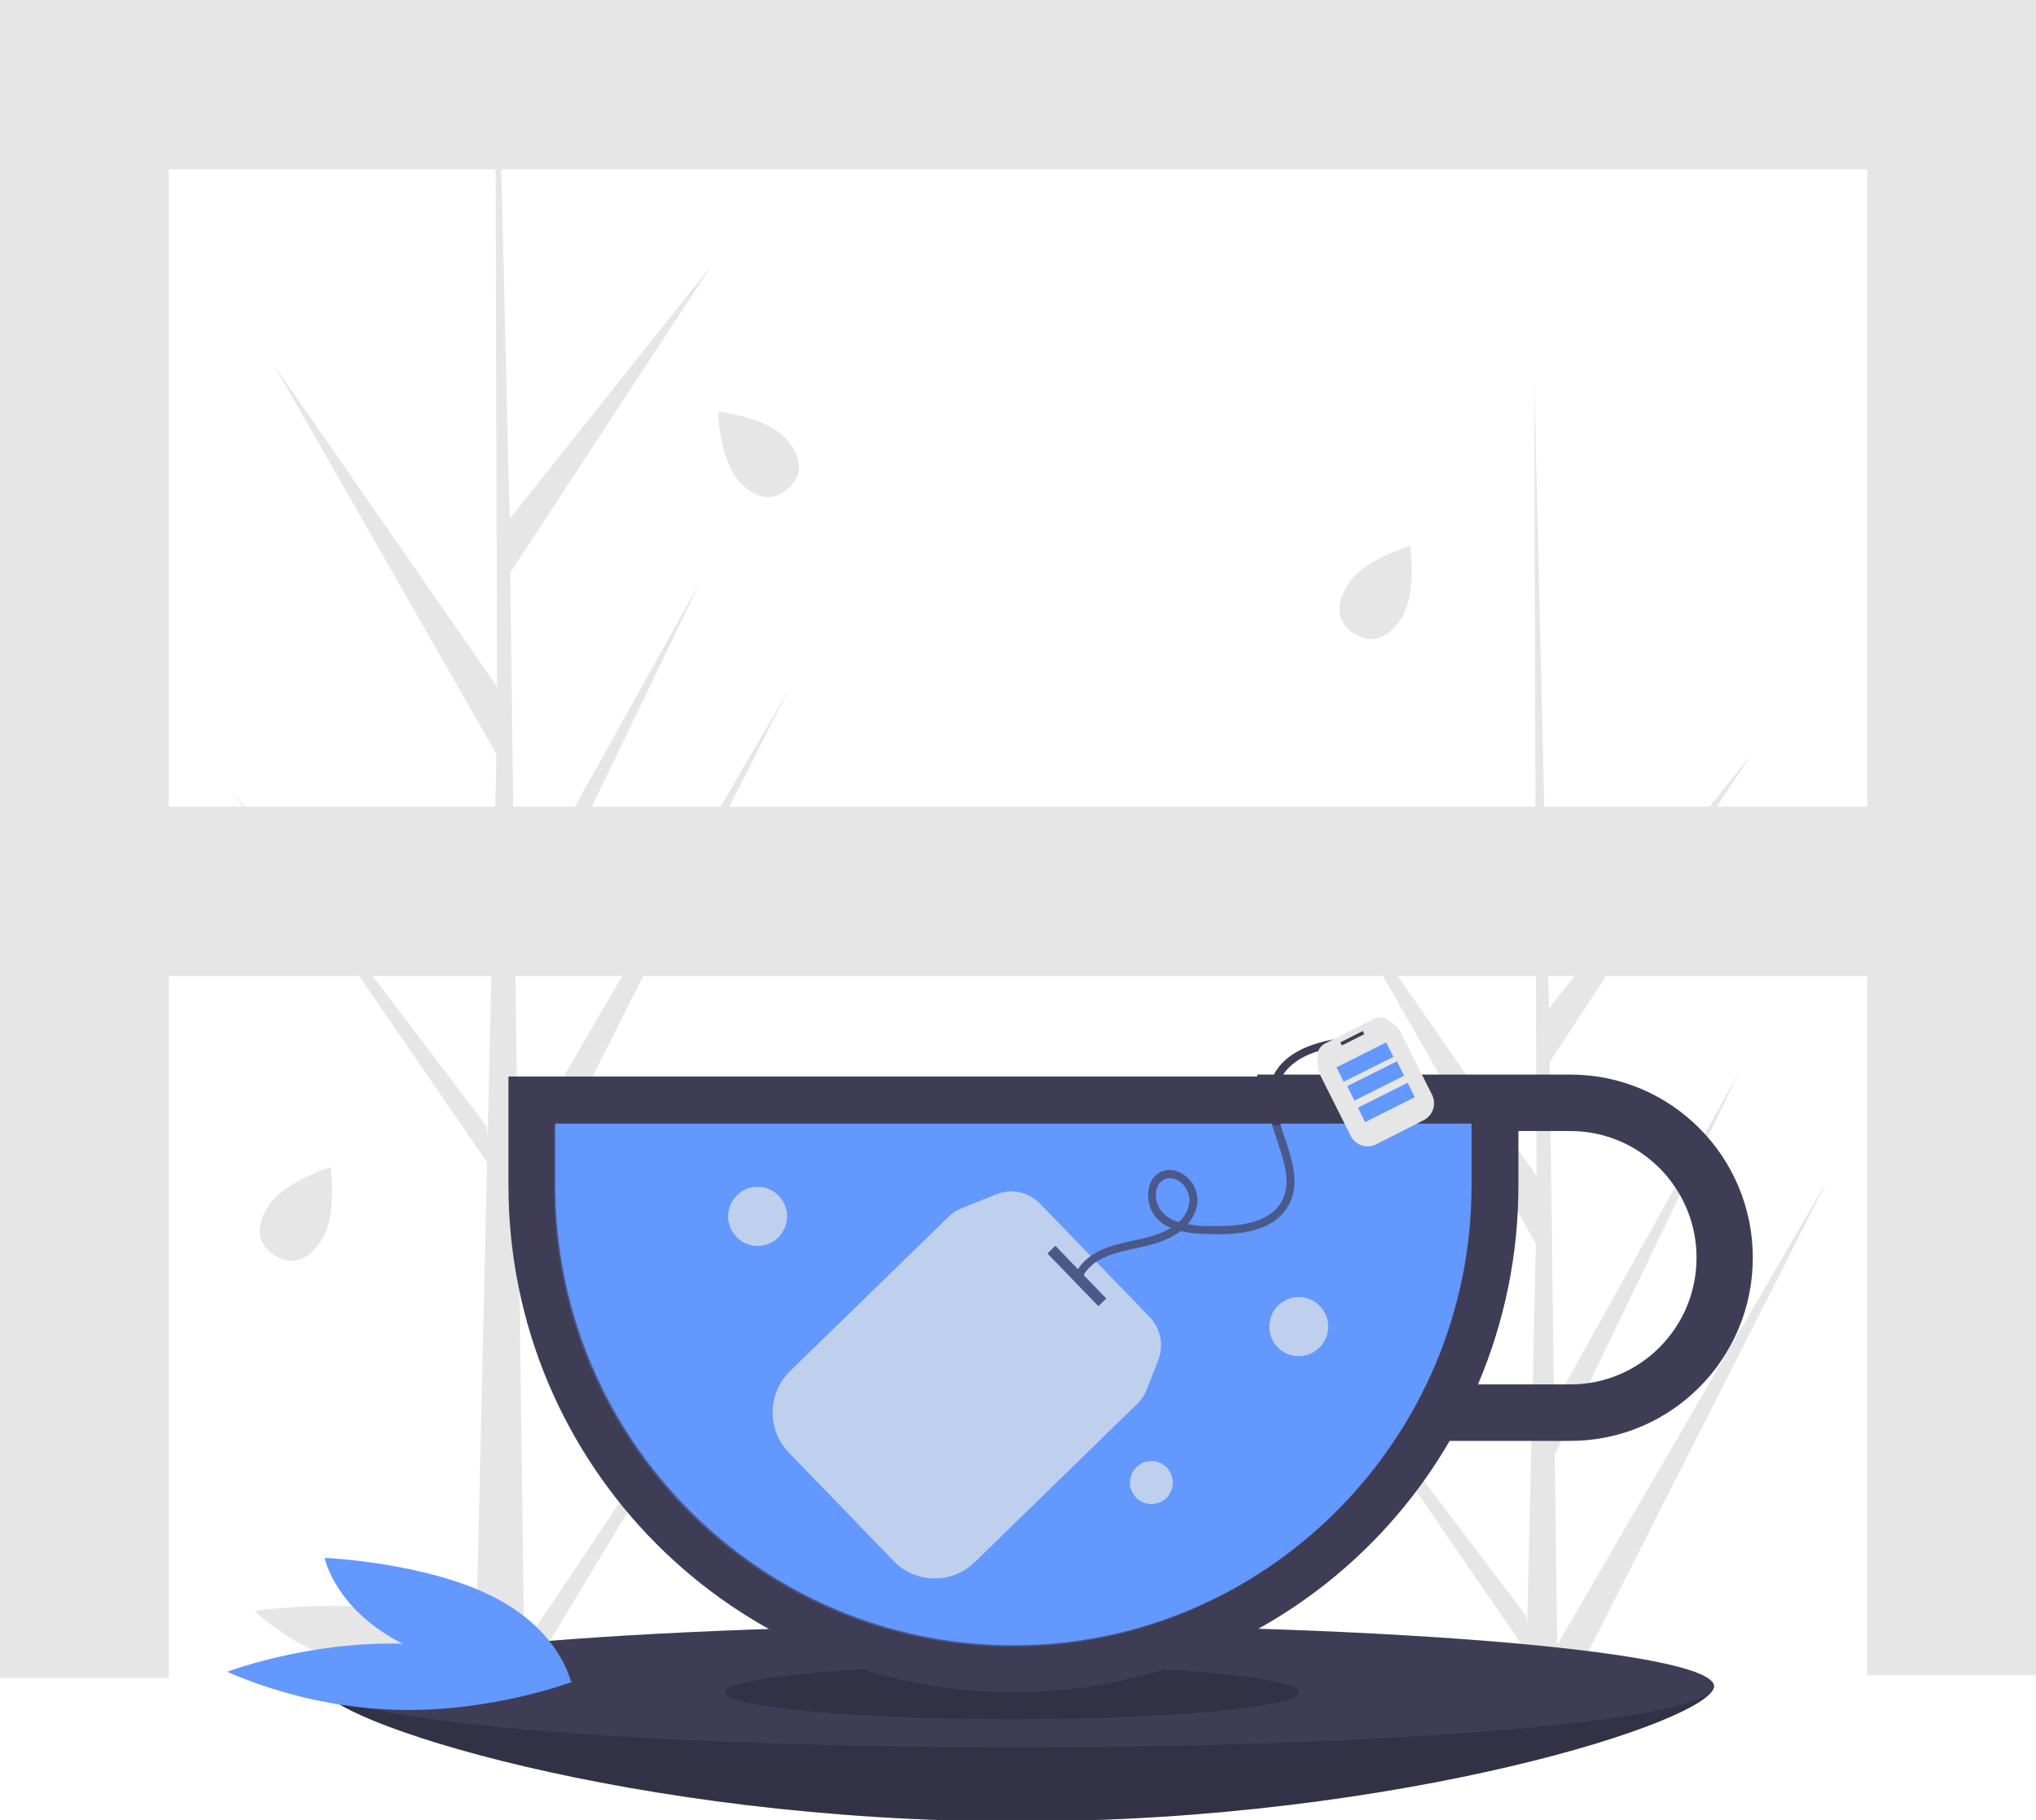 <?xml version="1.0" encoding="UTF-8"?>
<svg xmlns="http://www.w3.org/2000/svg" xmlns:xlink="http://www.w3.org/1999/xlink" width="189pt" height="169pt" viewBox="0 0 189 169" version="1.1">
<defs>
<filter id="alpha" filterUnits="objectBoundingBox" x="0%" y="0%" width="100%" height="100%">
  <feColorMatrix type="matrix" in="SourceGraphic" values="0 0 0 0 1 0 0 0 0 1 0 0 0 0 1 0 0 0 1 0"/>
</filter>
<mask id="mask0">
  <g filter="url(#alpha)">
<rect x="0" y="0" width="189" height="169" style="fill:rgb(0%,0%,0%);fill-opacity:0.2;stroke:none;"/>
  </g>
</mask>
<clipPath id="clip1">
  <rect x="0" y="0" width="189" height="169"/>
</clipPath>
<g id="surface5" clip-path="url(#clip1)">
<path style=" stroke:none;fill-rule:nonzero;fill:rgb(0%,0%,0%);fill-opacity:1;" d="M 159.105 156.543 C 159.105 159.68 130.156 169.102 94.449 169.102 C 58.738 169.102 29.789 159.68 29.789 156.543 C 29.789 153.402 58.738 157.738 94.449 157.738 C 130.156 157.738 159.105 153.402 159.105 156.543 Z M 159.105 156.543 "/>
</g>
<mask id="mask1">
  <g filter="url(#alpha)">
<rect x="0" y="0" width="189" height="169" style="fill:rgb(0%,0%,0%);fill-opacity:0.2;stroke:none;"/>
  </g>
</mask>
<clipPath id="clip2">
  <rect x="0" y="0" width="189" height="169"/>
</clipPath>
<g id="surface8" clip-path="url(#clip2)">
<path style=" stroke:none;fill-rule:nonzero;fill:rgb(0%,0%,0%);fill-opacity:1;" d="M 120.559 157.109 C 120.559 155.73 108.645 154.613 93.949 154.613 C 79.254 154.613 67.34 155.73 67.34 157.109 C 67.34 158.488 79.254 159.605 93.949 159.605 C 108.645 159.605 120.559 158.488 120.559 157.109 Z M 120.559 157.109 "/>
</g>
<mask id="mask2">
  <g filter="url(#alpha)">
<rect x="0" y="0" width="189" height="169" style="fill:rgb(0%,0%,0%);fill-opacity:0.302;stroke:none;"/>
  </g>
</mask>
<clipPath id="clip3">
  <rect x="0" y="0" width="189" height="169"/>
</clipPath>
<g id="surface11" clip-path="url(#clip3)">
<path style=" stroke:none;fill-rule:nonzero;fill:rgb(38.824%,59.608%,100%);fill-opacity:1;" d="M 51.426 104.438 L 51.426 110.18 C 51.426 133.719 70.504 152.867 93.949 152.867 C 117.398 152.867 136.477 133.719 136.477 110.18 L 136.477 104.438 Z M 51.426 104.438 "/>
</g>
</defs>
<g id="surface1">
<path style=" stroke:none;fill-rule:nonzero;fill:rgb(90.196%,90.196%,90.196%);fill-opacity:1;" d="M 70.426 120.223 L 48.699 156.223 L 48.742 159.879 C 47.152 159.891 45.578 159.863 44.02 159.797 L 45.102 112.785 L 45.07 112.422 L 45.109 112.355 L 45.215 107.91 L 21.371 73.16 L 45.188 104.586 L 45.27 105.523 L 46.086 70.004 L 25.488 33.977 L 46.145 63.766 L 46.004 15.727 L 45.961 0 L 46.168 0 L 46.539 15.727 L 47.305 48.172 L 66.074 24.609 L 47.363 53.168 L 47.773 84.938 L 65.047 53.93 L 47.84 89.609 L 48.066 107.277 L 73.184 64.082 L 48.145 113.441 L 48.652 152.723 Z M 70.426 120.223 "/>
<path style=" stroke:none;fill-rule:nonzero;fill:rgb(90.196%,90.196%,90.196%);fill-opacity:1;" d="M 169.676 109.516 L 162.797 123.066 L 145.574 157.02 L 141.617 157.02 L 141.703 153.344 L 120.93 123.066 L 117.859 118.594 L 121.25 123.066 L 141.676 150.02 L 141.762 150.957 L 142.402 123.066 L 142.574 115.438 L 121.98 79.41 L 142.637 109.199 L 142.418 35.609 L 142.418 35.363 L 142.426 35.605 L 143.793 93.605 L 162.562 70.043 L 143.855 98.598 L 144.168 123.066 L 144.266 130.371 L 148.332 123.066 L 161.539 99.363 L 150.102 123.066 L 144.328 135.043 L 144.555 152.711 L 161.793 123.066 Z M 169.676 109.516 "/>
<path style=" stroke:none;fill-rule:nonzero;fill:rgb(24.706%,23.922%,33.725%);fill-opacity:1;" d="M 159.105 156.543 C 159.105 159.68 130.156 169.102 94.449 169.102 C 58.738 169.102 29.789 159.68 29.789 156.543 C 29.789 153.402 58.738 157.738 94.449 157.738 C 130.156 157.738 159.105 153.402 159.105 156.543 Z M 159.105 156.543 "/>
<use xlink:href="#surface5" mask="url(#mask0)"/>
<path style=" stroke:none;fill-rule:nonzero;fill:rgb(24.706%,23.922%,33.725%);fill-opacity:1;" d="M 159.105 156.543 C 159.105 153.402 130.156 150.859 94.449 150.859 C 58.738 150.859 29.789 153.402 29.789 156.543 C 29.789 159.68 58.738 162.223 94.449 162.223 C 130.156 162.223 159.105 159.68 159.105 156.543 Z M 159.105 156.543 "/>
<use xlink:href="#surface8" mask="url(#mask1)"/>
<path style=" stroke:none;fill-rule:nonzero;fill:rgb(24.706%,23.922%,33.725%);fill-opacity:1;" d="M 145.77 99.762 L 116.707 99.762 L 116.707 99.945 L 47.199 99.945 L 47.199 110.055 C 47.199 136.043 68.184 157.109 94.074 157.109 C 110.75 157.117 126.168 148.227 134.57 133.77 L 145.77 133.77 C 155.129 133.77 162.711 126.156 162.711 116.766 C 162.711 107.375 155.129 99.762 145.77 99.762 Z M 145.77 128.527 L 137.199 128.527 C 139.684 122.688 140.961 116.402 140.953 110.055 L 140.953 105.004 L 145.77 105.004 C 152.242 105.004 157.488 110.27 157.488 116.766 C 157.488 123.262 152.242 128.527 145.77 128.527 Z M 145.77 128.527 "/>
<path style=" stroke:none;fill-rule:nonzero;fill:rgb(38.824%,59.608%,100%);fill-opacity:1;" d="M 51.551 104.312 L 51.551 110.055 C 51.551 133.594 70.625 152.742 94.074 152.742 C 117.523 152.742 136.602 133.594 136.602 110.055 L 136.602 104.312 Z M 51.551 104.312 "/>
<path style=" stroke:none;fill-rule:nonzero;fill:rgb(90.196%,90.196%,90.196%);fill-opacity:1;" d="M 82.957 144.922 L 73.219 134.848 C 71.176 132.73 71.227 129.352 73.332 127.297 L 88.059 112.957 C 88.41 112.613 88.824 112.344 89.277 112.164 L 92.477 110.879 C 93.887 110.312 95.5 110.66 96.555 111.754 L 106.723 122.27 C 107.746 123.332 108.059 124.895 107.52 126.27 L 106.445 129.016 C 106.25 129.512 105.949 129.965 105.566 130.336 L 90.477 145.035 C 88.371 147.086 85 147.035 82.957 144.922 Z M 82.957 144.922 "/>
<path style=" stroke:none;fill-rule:nonzero;fill:rgb(24.706%,23.922%,33.725%);fill-opacity:1;" d="M 97.965 115.656 L 102.695 120.551 L 101.961 121.262 L 97.234 116.371 Z M 97.965 115.656 "/>
<path style=" stroke:none;fill-rule:nonzero;fill:rgb(24.706%,23.922%,33.725%);fill-opacity:1;" d="M 100.426 118.719 C 101.285 116.668 103.852 116.227 105.758 115.82 C 107.789 115.387 110.098 114.637 110.941 112.52 C 111.309 111.637 111.207 110.629 110.668 109.84 C 110.172 109.125 109.336 108.547 108.434 108.625 C 106.547 108.797 106.211 111.035 106.93 112.449 C 107.906 114.355 110.406 114.523 112.277 114.57 C 114.086 114.617 116.027 114.547 117.68 113.727 C 119.27 112.949 120.25 111.297 120.168 109.523 C 120.113 107.691 119.305 105.98 118.824 104.242 C 118.363 102.57 118.219 100.715 119.449 99.324 C 120.641 97.973 122.52 97.441 124.23 97.168 C 124.672 97.102 125.113 97.051 125.559 97.016 C 126.031 96.977 126.039 96.23 125.559 96.27 C 122.383 96.523 118.219 97.621 117.766 101.387 C 117.555 103.109 118.203 104.805 118.727 106.41 C 119.211 107.906 119.781 109.625 119.16 111.164 C 118.508 112.781 116.816 113.441 115.215 113.688 C 114.355 113.805 113.484 113.852 112.613 113.828 C 111.602 113.855 110.594 113.754 109.613 113.523 C 108.77 113.293 107.957 112.848 107.559 112.039 C 107.266 111.441 107.172 110.637 107.5 110.035 C 107.676 109.723 107.969 109.5 108.312 109.414 C 108.656 109.324 109.023 109.387 109.32 109.578 C 110.059 109.992 110.484 110.801 110.406 111.645 C 110.133 113.766 107.719 114.617 105.949 115.012 C 104 115.449 101.805 115.77 100.41 117.367 C 100.117 117.711 99.879 118.098 99.707 118.52 C 99.652 118.719 99.77 118.922 99.965 118.98 C 100.164 119.027 100.367 118.914 100.426 118.719 Z M 100.426 118.719 "/>
<path style=" stroke:none;fill-rule:nonzero;fill:rgb(90.196%,90.196%,90.196%);fill-opacity:1;" d="M 73.062 112.926 C 73.062 114.441 71.836 115.672 70.324 115.672 C 68.816 115.672 67.59 114.441 67.59 112.926 C 67.59 111.41 68.816 110.18 70.324 110.18 C 71.836 110.18 73.062 111.41 73.062 112.926 Z M 73.062 112.926 "/>
<path style=" stroke:none;fill-rule:nonzero;fill:rgb(90.196%,90.196%,90.196%);fill-opacity:1;" d="M 123.297 123.16 C 123.297 124.676 122.07 125.906 120.559 125.906 C 119.051 125.906 117.824 124.676 117.824 123.16 C 117.824 121.645 119.051 120.414 120.559 120.414 C 122.07 120.414 123.297 121.645 123.297 123.16 Z M 123.297 123.16 "/>
<path style=" stroke:none;fill-rule:nonzero;fill:rgb(90.196%,90.196%,90.196%);fill-opacity:1;" d="M 108.871 137.641 C 108.871 138.742 107.98 139.637 106.883 139.637 C 105.785 139.637 104.895 138.742 104.895 137.641 C 104.895 136.535 105.785 135.641 106.883 135.641 C 107.98 135.641 108.871 136.535 108.871 137.641 Z M 108.871 137.641 "/>
<path style=" stroke:none;fill-rule:nonzero;fill:rgb(90.196%,90.196%,90.196%);fill-opacity:1;" d="M 35.961 155.672 C 44.086 157.492 53.051 156.145 53.051 156.145 C 53.051 156.145 48.848 151.852 40.723 150.035 C 32.598 148.215 23.633 149.559 23.633 149.559 C 23.633 149.559 27.84 153.852 35.961 155.672 Z M 35.961 155.672 "/>
<path style=" stroke:none;fill-rule:nonzero;fill:rgb(38.824%,59.608%,100%);fill-opacity:1;" d="M 36.762 158.738 C 45.609 158.996 53.113 156.133 53.113 156.133 C 48.152 153.98 42.836 152.781 37.434 152.602 C 28.59 152.344 21.082 155.207 21.082 155.207 C 26.043 157.359 31.363 158.559 36.762 158.738 Z M 36.762 158.738 "/>
<path style=" stroke:none;fill-rule:nonzero;fill:rgb(38.824%,59.608%,100%);fill-opacity:1;" d="M 37.391 152.609 C 43.711 155.809 53.016 156.207 53.016 156.207 C 53.016 156.207 52.078 151.426 45.758 148.227 C 39.441 145.027 30.133 144.629 30.133 144.629 C 30.133 144.629 31.074 149.414 37.391 152.609 Z M 37.391 152.609 "/>
<path style=" stroke:none;fill-rule:nonzero;fill:rgb(90.196%,90.196%,90.196%);fill-opacity:1;" d="M 189 15.727 L 189 0 L 0 0 L 0 155.77 L 15.668 155.77 L 15.668 90.617 L 189 90.617 L 189 74.891 L 15.668 74.891 L 15.668 15.727 Z M 189 15.727 "/>
<path style=" stroke:none;fill-rule:nonzero;fill:rgb(90.196%,90.196%,90.196%);fill-opacity:1;" d="M 173.332 1.25 L 189 1.25 L 189 155.52 L 173.332 155.52 Z M 173.332 1.25 "/>
<use xlink:href="#surface11" mask="url(#mask2)"/>
<path style=" stroke:none;fill-rule:nonzero;fill:rgb(90.196%,90.196%,90.196%);fill-opacity:1;" d="M 29.875 115.082 C 28.43 117.332 26.824 117.406 25.465 116.523 C 25.434 116.504 25.402 116.484 25.371 116.461 C 25.309 116.422 25.246 116.375 25.188 116.332 C 24.027 115.434 23.605 113.988 24.949 111.895 C 26.34 109.73 30.375 108.477 30.676 108.383 L 30.691 108.379 C 30.691 108.379 31.32 112.832 29.875 115.082 Z M 29.875 115.082 "/>
<path style=" stroke:none;fill-rule:nonzero;fill:rgb(90.196%,90.196%,90.196%);fill-opacity:1;" d="M 130.094 57.375 C 128.652 59.625 127.043 59.695 125.684 58.816 C 125.652 58.797 125.621 58.777 125.59 58.754 C 125.527 58.711 125.469 58.668 125.41 58.621 C 124.25 57.723 123.824 56.281 125.168 54.188 C 126.559 52.023 130.594 50.766 130.895 50.676 L 130.914 50.668 C 130.914 50.668 131.539 55.125 130.094 57.375 Z M 130.094 57.375 "/>
<path style=" stroke:none;fill-rule:nonzero;fill:rgb(90.196%,90.196%,90.196%);fill-opacity:1;" d="M 72.906 40.68 C 74.711 42.648 74.379 44.227 73.188 45.328 C 73.16 45.352 73.133 45.379 73.102 45.402 C 73.047 45.453 72.988 45.5 72.93 45.543 C 71.773 46.445 70.273 46.496 68.594 44.664 C 66.855 42.77 66.66 38.531 66.648 38.215 L 66.648 38.199 C 66.648 38.199 71.102 38.711 72.906 40.68 Z M 72.906 40.68 "/>
<path style=" stroke:none;fill-rule:nonzero;fill:rgb(90.196%,90.196%,90.196%);fill-opacity:1;" d="M 132.094 104.031 L 127.809 106.203 C 126.957 106.672 125.887 106.363 125.414 105.508 L 122.469 99.641 C 122.398 99.5 122.355 99.344 122.348 99.188 L 122.293 98.074 C 122.277 97.562 122.562 97.094 123.02 96.871 L 127.496 94.605 C 127.93 94.375 128.461 94.414 128.859 94.707 L 129.613 95.281 C 129.75 95.387 129.863 95.52 129.941 95.672 L 132.961 101.688 C 133.367 102.574 132.98 103.625 132.094 104.031 Z M 132.094 104.031 "/>
<path style=" stroke:none;fill-rule:nonzero;fill:rgb(24.706%,23.922%,33.725%);fill-opacity:1;" d="M 124.422 96.773 L 126.504 95.719 L 126.648 96.008 L 124.566 97.062 Z M 124.422 96.773 "/>
<path style=" stroke:none;fill-rule:nonzero;fill:rgb(38.824%,59.608%,100%);fill-opacity:1;" d="M 124.066 99.09 L 128.684 96.777 L 129.348 98.117 L 124.73 100.43 Z M 124.066 99.09 "/>
<path style=" stroke:none;fill-rule:nonzero;fill:rgb(38.824%,59.608%,100%);fill-opacity:1;" d="M 125.059 100.836 L 129.676 98.527 L 130.344 99.867 L 125.727 102.176 Z M 125.059 100.836 "/>
<path style=" stroke:none;fill-rule:nonzero;fill:rgb(38.824%,59.608%,100%);fill-opacity:1;" d="M 126.055 102.836 L 130.672 100.523 L 131.336 101.863 L 126.719 104.176 Z M 126.055 102.836 "/>
</g>
</svg>
